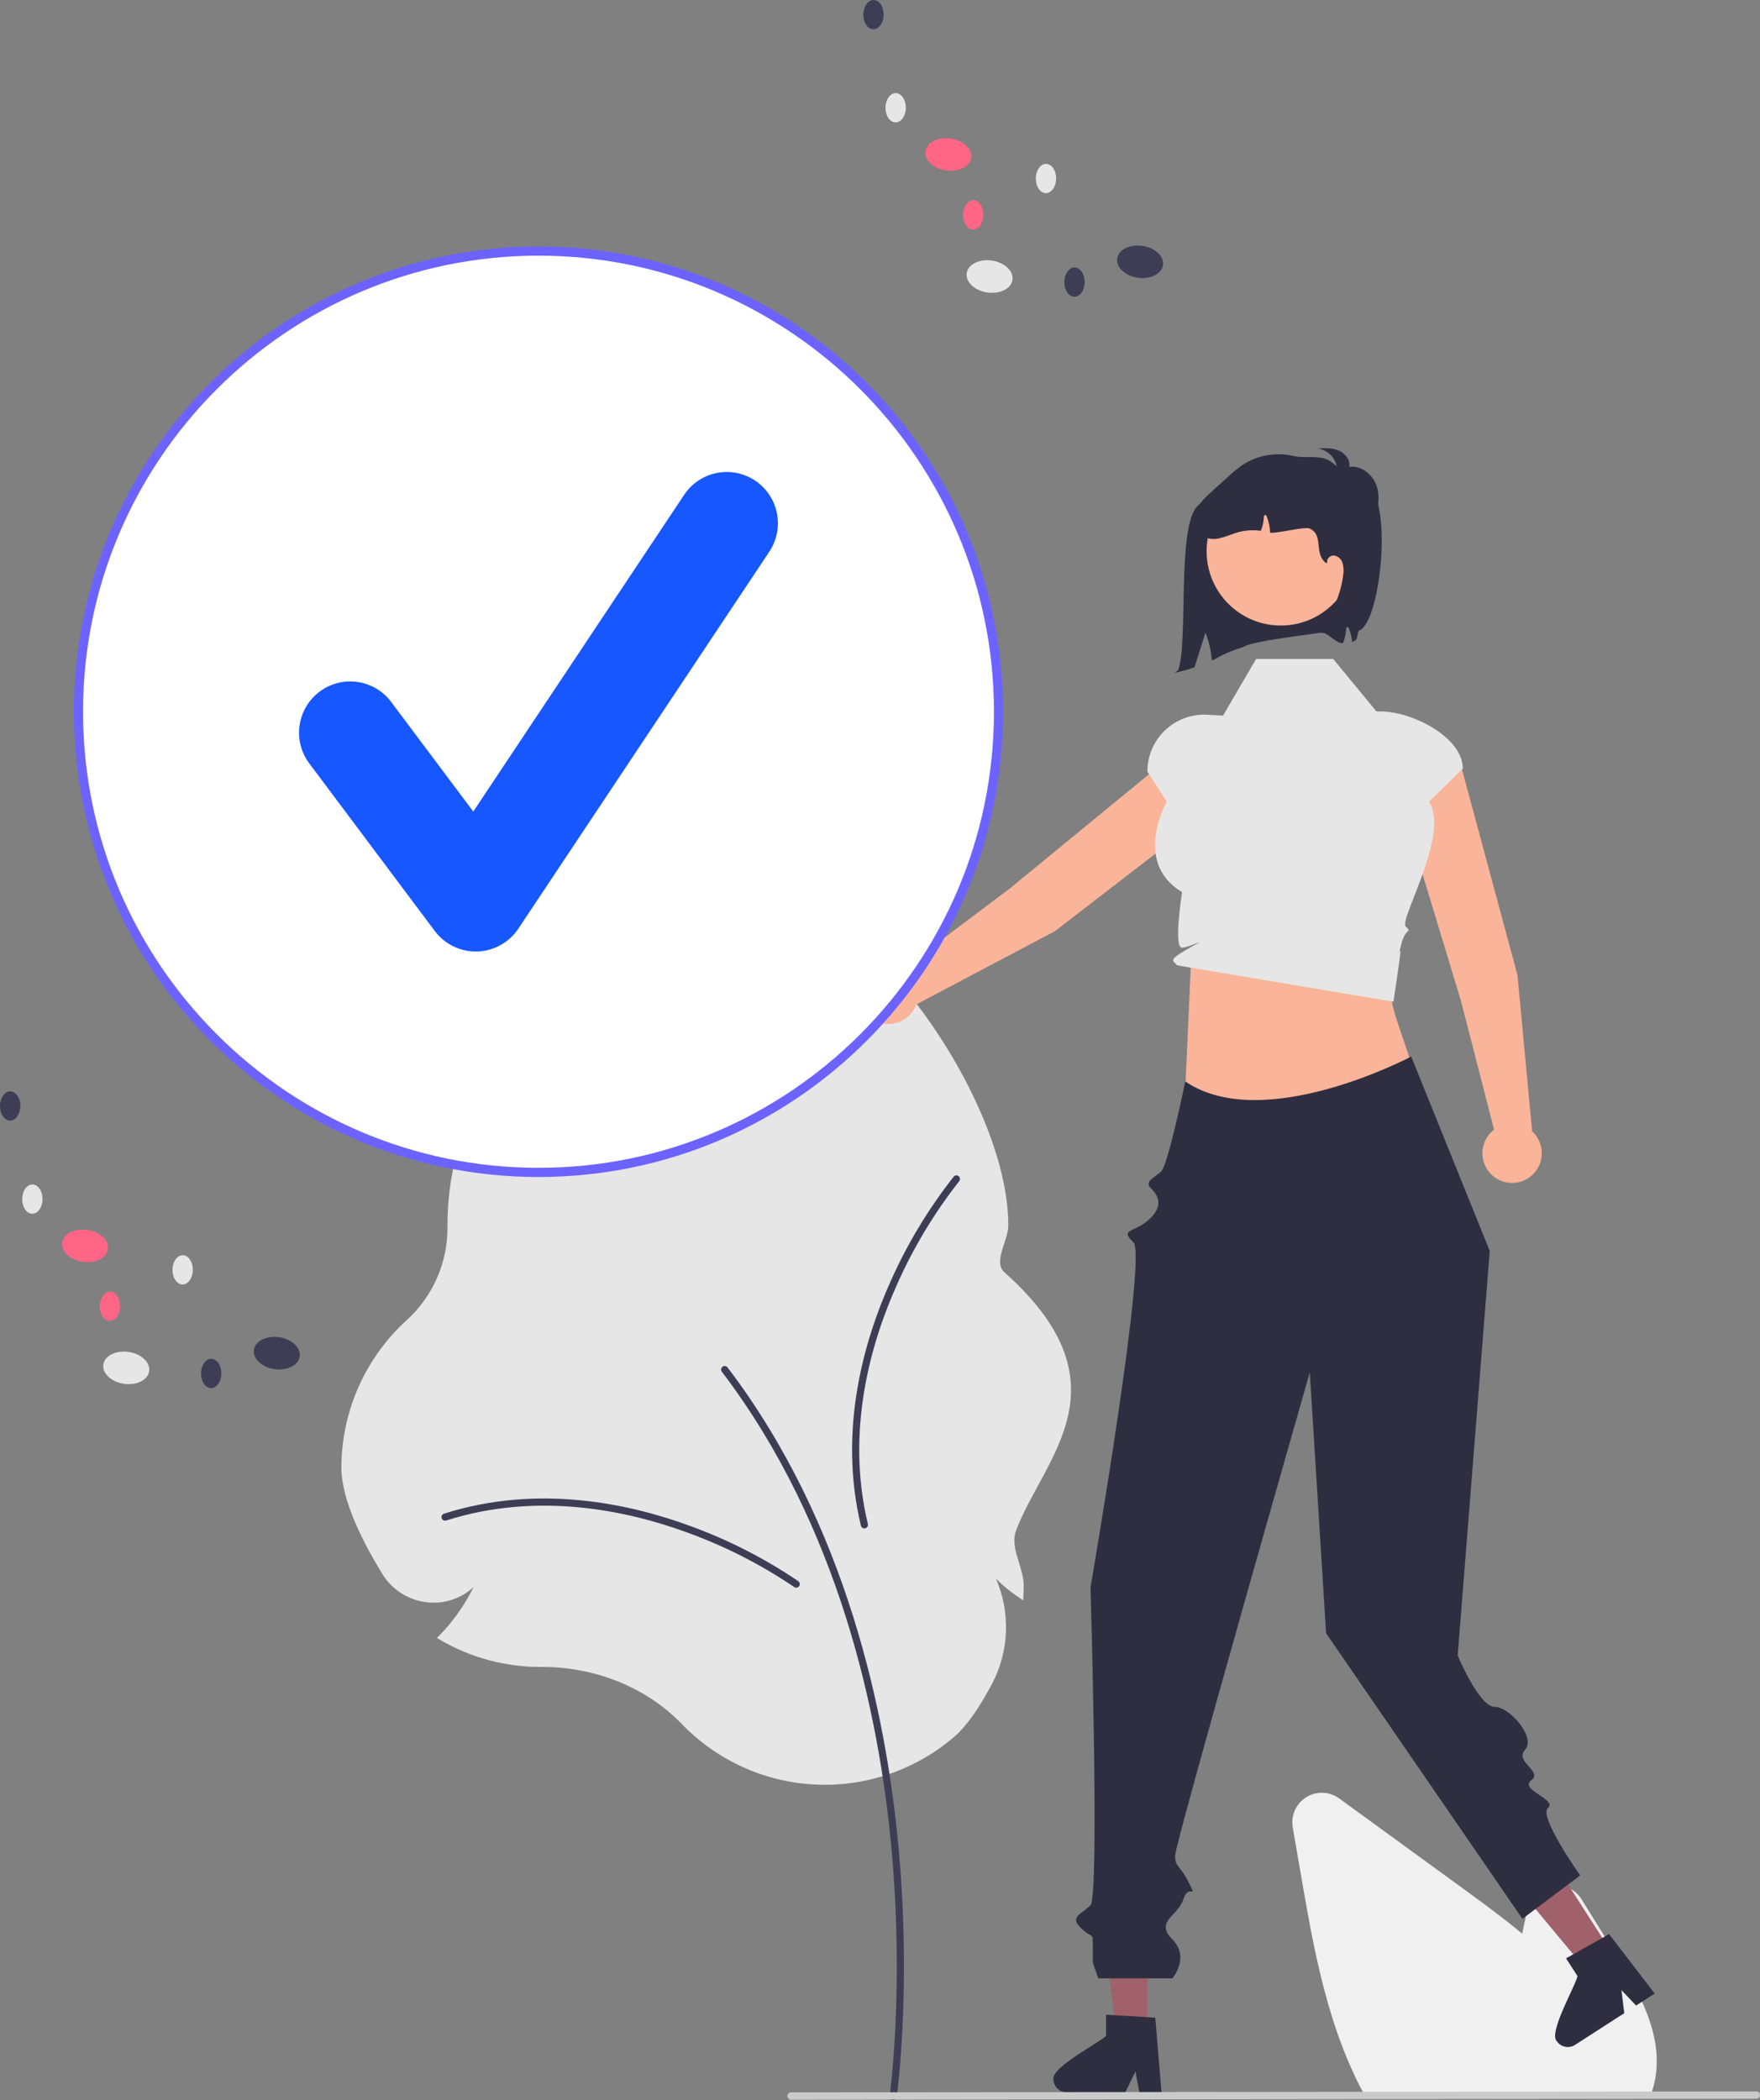 <svg width="228" height="272" viewBox="0 0 228 272" fill="none" xmlns="http://www.w3.org/2000/svg">
<rect x="0" y="0" width="228" height="272" fill="#808080" stroke="none"/>
<g clip-path="url(#clip0_7_652)">
<path d="M88.306 223.247C83.77 218.564 77.195 215.877 70.269 215.877L70.002 215.878C65.44 215.88 60.959 214.668 57.018 212.368L56.608 212.129L56.938 211.788C58.727 209.936 60.22 207.82 61.365 205.513C60.552 206.273 59.581 206.844 58.522 207.186C57.464 207.529 56.343 207.634 55.239 207.495C54.074 207.356 52.955 206.954 51.966 206.321C50.978 205.687 50.146 204.837 49.532 203.836C47.112 199.904 44.226 194.325 44.226 190.075C44.23 186.482 44.981 182.93 46.432 179.644C47.884 176.358 50.003 173.411 52.655 170.991C54.334 169.475 55.675 167.623 56.59 165.554C57.506 163.485 57.976 161.246 57.969 158.983L57.968 158.661C57.967 155.681 58.331 152.713 59.051 149.822L59.124 149.53L59.424 149.541C61.359 149.607 63.294 149.444 65.191 149.057C63.412 148.839 61.671 148.375 60.019 147.68L59.696 147.549L59.806 147.218C67.357 142.538 84.402 144.961 94.295 122.302C102.318 103.928 130.623 138.612 130.623 158.661C130.623 160.706 128.601 163.41 130.115 164.762C146.481 179.378 135.188 188.764 131.628 198.208C130.783 200.449 132.615 202.909 132.615 205.333C132.615 205.745 132.604 206.169 132.584 206.595L132.552 207.251L132.007 206.887C130.927 206.179 129.926 205.357 129.022 204.436C129.96 206.598 130.403 208.944 130.316 211.299C130.23 213.655 129.617 215.962 128.522 218.049C126.807 221.29 125.148 223.61 123.59 224.944C118.602 229.218 112.17 231.422 105.612 231.107C99.053 230.792 92.863 227.98 88.306 223.247Z" fill="#E6E6E6"/>
<path d="M115.707 272C115.818 272 115.926 271.96 116.01 271.886C116.094 271.813 116.149 271.712 116.165 271.601C116.185 271.463 118.114 257.536 116.381 239.026C114.781 221.932 109.643 197.31 94.251 177.088C94.215 177.04 94.168 176.999 94.116 176.968C94.063 176.937 94.005 176.917 93.945 176.909C93.884 176.901 93.823 176.905 93.764 176.92C93.705 176.936 93.65 176.963 93.601 177C93.553 177.037 93.512 177.083 93.482 177.136C93.451 177.189 93.431 177.247 93.423 177.307C93.415 177.368 93.419 177.429 93.434 177.488C93.45 177.547 93.477 177.602 93.514 177.651C108.773 197.698 113.87 222.139 115.458 239.112C117.181 257.515 115.267 271.333 115.247 271.471C115.238 271.536 115.243 271.603 115.262 271.667C115.281 271.731 115.313 271.79 115.356 271.84C115.4 271.89 115.454 271.931 115.514 271.958C115.575 271.986 115.64 272 115.707 272Z" fill="#3F3D56"/>
<path d="M103.146 205.612C103.244 205.612 103.34 205.581 103.419 205.523C103.498 205.466 103.557 205.384 103.587 205.291C103.618 205.198 103.618 205.097 103.587 205.004C103.557 204.911 103.498 204.83 103.419 204.772C99.033 201.8 94.295 199.386 89.314 197.585C81.533 194.733 69.699 192.147 57.517 196.028C57.459 196.047 57.405 196.076 57.358 196.116C57.312 196.155 57.273 196.203 57.245 196.257C57.217 196.311 57.2 196.371 57.195 196.431C57.19 196.492 57.197 196.553 57.215 196.612C57.233 196.67 57.263 196.724 57.303 196.77C57.342 196.817 57.39 196.855 57.444 196.883C57.498 196.911 57.558 196.928 57.618 196.933C57.679 196.938 57.74 196.931 57.798 196.913C69.731 193.111 81.35 195.654 88.996 198.456C93.897 200.227 98.558 202.6 102.874 205.523C102.953 205.581 103.048 205.612 103.146 205.612Z" fill="#3F3D56"/>
<path d="M124.362 152.714C124.369 152.616 124.345 152.519 124.294 152.436C124.242 152.352 124.165 152.288 124.075 152.251C123.984 152.214 123.884 152.206 123.789 152.23C123.694 152.253 123.609 152.306 123.546 152.381C120.269 156.546 117.522 161.103 115.368 165.946C111.967 173.511 108.538 185.14 111.528 197.583C111.542 197.642 111.568 197.698 111.604 197.747C111.64 197.797 111.685 197.839 111.737 197.87C111.789 197.902 111.846 197.924 111.906 197.933C111.967 197.943 112.028 197.94 112.087 197.926C112.146 197.912 112.202 197.886 112.252 197.85C112.301 197.814 112.343 197.769 112.374 197.717C112.406 197.665 112.427 197.607 112.437 197.547C112.446 197.487 112.444 197.425 112.429 197.366C109.501 185.178 112.871 173.76 116.214 166.328C118.331 161.562 121.032 157.078 124.254 152.979C124.317 152.905 124.355 152.812 124.362 152.714Z" fill="#3F3D56"/>
<path d="M213.775 271.509H176.873L176.714 271.221C176.242 270.364 175.787 269.456 175.361 268.524C171.56 260.377 169.953 251.06 168.536 242.84L167.468 236.644C167.339 235.893 167.436 235.121 167.748 234.427C168.06 233.732 168.571 233.146 169.217 232.744C169.863 232.342 170.614 232.142 171.375 232.17C172.135 232.198 172.869 232.453 173.484 232.901C179.092 236.986 184.703 241.067 190.315 245.144C192.44 246.692 194.867 248.484 197.192 250.42C197.416 249.33 197.65 248.236 197.885 247.158C198.047 246.413 198.427 245.734 198.976 245.207C199.526 244.68 200.22 244.329 200.97 244.199C201.72 244.069 202.492 244.166 203.186 244.478C203.881 244.79 204.467 245.302 204.869 245.949L209.186 252.893C212.336 257.964 215.115 262.961 214.549 268.351C214.551 268.416 214.546 268.482 214.534 268.546C214.421 269.432 214.21 270.302 213.907 271.141L213.775 271.509Z" fill="#F0F0F0"/>
<path d="M196.583 126.279L189.461 99.891C189.156 98.773 188.424 97.821 187.424 97.239C186.424 96.657 185.235 96.493 184.115 96.78C183.535 96.929 182.991 97.195 182.518 97.56C182.044 97.926 181.649 98.385 181.358 98.909C181.067 99.432 180.886 100.009 180.825 100.605C180.764 101.201 180.825 101.803 181.004 102.375L189.242 129.559L193.551 146.288C192.924 146.767 192.459 147.429 192.22 148.182C191.981 148.936 191.979 149.745 192.215 150.499C192.452 151.254 192.914 151.917 193.54 152.399C194.166 152.881 194.925 153.159 195.714 153.194C196.503 153.229 197.283 153.02 197.95 152.596C198.616 152.172 199.136 151.552 199.438 150.822C199.741 150.092 199.811 149.286 199.64 148.514C199.469 147.742 199.065 147.042 198.482 146.508L196.583 126.279Z" fill="#F9B499"/>
<path d="M136.654 120.595L158.293 103.924C159.207 103.215 159.807 102.175 159.962 101.027C160.117 99.88 159.815 98.717 159.121 97.79C158.762 97.311 158.31 96.91 157.791 96.611C157.272 96.312 156.698 96.123 156.104 96.054C155.509 95.984 154.907 96.037 154.333 96.209C153.76 96.38 153.227 96.666 152.768 97.051L130.821 115.057L117.024 125.436C116.342 125.039 115.553 124.862 114.766 124.928C113.979 124.995 113.232 125.303 112.626 125.81C112.02 126.316 111.584 126.998 111.378 127.761C111.172 128.524 111.206 129.332 111.475 130.076C111.744 130.819 112.235 131.461 112.881 131.916C113.528 132.37 114.298 132.614 115.088 132.615C115.878 132.615 116.648 132.373 117.296 131.92C117.943 131.467 118.435 130.825 118.705 130.082L136.654 120.595Z" fill="#F9B499"/>
<path d="M154.291 124.428L153.337 145.753L183.285 139.237C180.736 130.668 179.003 129.206 180.919 123.243L154.291 124.428Z" fill="#F9B499"/>
<path d="M172.705 85.333H162.726L158.441 92.674L156.399 92.561C155.4 92.506 154.401 92.655 153.461 93C152.522 93.344 151.663 93.877 150.937 94.566C150.21 95.254 149.631 96.083 149.236 97.003C148.84 97.922 148.636 98.913 148.636 99.915L151.152 103.818C151.152 103.818 146.653 111.669 153.134 115.531C153.134 115.531 151.978 122.807 153.134 122.729C154.291 122.651 156.953 121.17 154.291 122.651C151.628 124.131 151.826 124.33 152.171 124.675L152.515 125.02L180.515 129.726C180.515 129.726 181.334 124.293 181.422 123.324C181.51 122.354 180.919 124.724 181.51 122.354C182.102 119.985 182.99 120.873 182.102 119.985C181.214 119.096 187.853 108.088 185.126 103.818L189.499 99.549C189.499 95.453 182.927 92.132 178.836 92.132H178.312L172.705 85.333Z" fill="#E6E6E6"/>
<path d="M148.662 263.287H144.623L142.701 247.692L148.662 247.692L148.662 263.287Z" fill="#A0616A"/>
<path d="M136.471 269.253C136.473 269.706 136.653 270.14 136.973 270.461C137.293 270.781 137.726 270.963 138.178 270.966H145.781L146.017 270.477L147.092 268.255L147.509 270.477L147.601 270.966H150.469L150.428 270.473L149.663 261.293L148.663 261.232L144.341 260.975L143.279 260.911V263.652C142.473 264.509 136.15 267.753 136.471 269.253Z" fill="#2F2E41"/>
<path d="M208.689 252.697L205.292 254.884L195.247 242.809L200.261 239.581L208.689 252.697Z" fill="#A0616A"/>
<path d="M201.661 264.317C201.907 264.696 202.293 264.964 202.735 265.06C203.177 265.157 203.64 265.075 204.022 264.832L210.416 260.714L210.35 260.176L210.054 257.725L211.605 259.367L211.946 259.729L214.358 258.175L214.058 257.784L208.453 250.477L207.579 250.967L203.805 253.093L202.877 253.613L204.359 255.918C204.145 257.076 200.58 263.229 201.661 264.317Z" fill="#2F2E41"/>
<path d="M227.53 271.794L102.463 271.916C102.338 271.915 102.219 271.865 102.131 271.776C102.043 271.688 101.993 271.568 101.993 271.443C101.993 271.318 102.043 271.198 102.131 271.109C102.219 271.021 102.338 270.971 102.463 270.97L227.53 270.848C227.655 270.849 227.775 270.899 227.863 270.987C227.951 271.076 228 271.196 228 271.321C228 271.446 227.951 271.566 227.863 271.654C227.775 271.743 227.655 271.793 227.53 271.794Z" fill="#CACACA"/>
<path d="M182.816 136.828C182.816 136.828 163.672 146.965 153.547 140.049C153.547 140.049 151.332 150.788 150.444 151.676C149.557 152.565 148.143 152.952 149.145 153.943C150.148 154.934 150.707 156.273 148.8 157.973C146.894 159.673 144.993 159.134 146.831 160.884C148.669 162.635 141.272 205.581 141.272 205.581C141.272 205.581 142.456 245.519 141.272 246.727C140.089 247.935 138.507 248.206 140.038 249.699C141.568 251.193 141.568 250.035 141.568 252.095V254.155L142.269 256.202H151.875C151.875 256.202 154.193 253.507 151.875 251.165C149.557 248.824 152.581 248.183 153.288 245.986C153.995 243.789 155.178 246.158 153.995 243.789C152.811 241.419 152.243 241.87 152.231 240.312C152.219 238.753 169.676 177.74 169.676 177.74L171.79 211.51L197.221 248.494L204.707 242.874C204.707 242.874 199.257 235.194 200.531 234.138C201.806 233.082 196.775 231.758 198.361 230.567C199.948 229.376 196.129 228.175 197.568 226.597C199.007 225.018 195.585 221.038 193.602 221.038C191.619 221.038 188.836 214.405 188.836 214.405L192.991 162.003L182.816 136.828Z" fill="#2F2E41"/>
<path d="M162.526 63.778C162.39 63.956 161.311 63.86 160.013 63.67C157.446 63.295 157.097 63.741 155.178 65.488C152.399 68.018 153.979 83.454 152.613 86.798L152.172 87.123C153.047 86.956 153.907 86.715 154.742 86.403C155.213 84.914 155.686 83.42 156.162 81.932C156.611 83.09 156.894 84.306 157.001 85.543C157.662 85.282 158.318 84.645 161.079 83.79C162.469 82.846 172.525 81.897 173.818 81.481C177.099 70.306 171.811 65.787 162.526 63.778Z" fill="#2F2E41"/>
<path d="M165.921 81.01C171.228 81.01 175.531 76.703 175.531 71.39C175.531 66.077 171.228 61.77 165.921 61.77C160.614 61.77 156.311 66.077 156.311 71.39C156.311 76.703 160.614 81.01 165.921 81.01Z" fill="#F9B499"/>
<path d="M171.971 62.93C171.429 62.85 170.908 62.667 170.435 62.391C170.201 62.249 170.011 62.044 169.887 61.8C169.764 61.555 169.711 61.281 169.736 61.007C169.854 60.324 170.626 59.916 171.318 59.957C172.007 60.057 172.661 60.322 173.225 60.73C173.163 60.069 172.881 59.449 172.425 58.968C171.968 58.487 171.363 58.174 170.707 58.078C171.617 58.029 172.563 57.986 173.404 58.336C174.245 58.687 174.946 59.554 174.795 60.453C176.209 60.271 177.604 61.257 178.188 62.56C178.772 63.862 178.656 65.392 178.19 66.741C178.144 66.947 178.054 67.142 177.926 67.31C177.799 67.479 177.636 67.619 177.45 67.719C176.974 67.9 176.462 67.597 176.049 67.298C173.895 65.736 171.934 63.923 170.208 61.897" fill="#2F2E41"/>
<path d="M176.161 81.618C175.754 81.81 175.966 82.524 175.649 82.844C175.512 82.979 175.346 83.082 175.164 83.146C175.116 82.55 174.978 81.964 174.753 81.41C174.711 81.31 174.643 81.197 174.537 81.206C174.412 81.221 174.38 81.384 174.377 81.505C174.352 82.108 174.219 82.701 173.983 83.256C173.98 83.261 173.977 83.27 173.975 83.276C173.883 83.273 173.788 83.27 173.699 83.267C173.013 83.241 171.492 81.475 171.155 82.074C172.344 79.962 173.794 76.787 174.016 74.373C174.093 73.868 174.055 73.352 173.907 72.863C173.829 72.619 173.683 72.403 173.486 72.241C173.289 72.078 173.05 71.975 172.797 71.944C172.672 71.939 172.547 71.961 172.432 72.009C172.316 72.057 172.213 72.13 172.129 72.223C172.045 72.316 171.983 72.426 171.946 72.546C171.91 72.666 171.9 72.792 171.918 72.916L171.747 72.892C170.155 71.595 171.528 69.341 169.676 68.45C169.048 68.147 165.208 69.157 164.53 68.98C164.516 68.265 164.371 67.559 164.101 66.897C164.06 66.797 163.992 66.684 163.885 66.693C163.761 66.708 163.729 66.871 163.726 66.992C163.701 67.595 163.567 68.188 163.332 68.743C162.394 68.609 161.438 68.66 160.519 68.891C159.708 69.104 158.939 69.471 158.125 69.667C157.723 69.79 157.3 69.83 156.881 69.784C156.463 69.739 156.059 69.608 155.693 69.4C154.66 68.707 154.48 67.173 154.995 66.041C155.367 65.316 155.871 64.665 156.48 64.122C156.944 63.672 157.427 63.24 157.909 62.807C158.341 62.419 158.773 62.031 159.205 61.643C159.749 61.131 160.328 60.658 160.939 60.227C161.914 59.588 163.009 59.154 164.157 58.954C165.305 58.753 166.483 58.789 167.616 59.061C168.977 59.386 170.797 58.927 172.043 59.564C172.693 59.899 174.134 61.181 174.705 61.637C176.167 62.801 175.178 61.853 176.776 62.526C180.588 64.131 178.903 80.326 176.161 81.618Z" fill="#2F2E41"/>
<path d="M69.759 151.833C102.673 151.833 129.355 125.123 129.355 92.174C129.355 59.224 102.673 32.514 69.759 32.514C36.844 32.514 10.162 59.224 10.162 92.174C10.162 125.123 36.844 151.833 69.759 151.833Z" fill="white"/>
<path d="M69.759 152.428C36.569 152.428 9.567 125.398 9.567 92.173C9.567 58.949 36.569 31.919 69.759 31.919C102.948 31.919 129.95 58.949 129.95 92.173C129.95 125.398 102.948 152.428 69.759 152.428ZM69.759 33.109C37.225 33.109 10.757 59.606 10.757 92.173C10.757 124.741 37.225 151.237 69.759 151.237C102.292 151.237 128.76 124.741 128.76 92.173C128.76 59.605 102.292 33.109 69.759 33.109Z" fill="#6C63FF"/>
<path d="M61.628 123.224C60.599 123.224 59.584 122.984 58.664 122.523C57.743 122.062 56.943 121.393 56.325 120.568L40.067 98.867C39.544 98.17 39.164 97.376 38.948 96.532C38.732 95.688 38.684 94.809 38.808 93.947C38.931 93.084 39.222 92.254 39.666 91.504C40.11 90.754 40.696 90.099 41.393 89.576C42.089 89.053 42.882 88.673 43.725 88.457C44.569 88.24 45.446 88.193 46.308 88.316C47.17 88.439 47.999 88.731 48.748 89.175C49.497 89.619 50.151 90.207 50.674 90.904L61.311 105.1L88.63 64.078C89.606 62.614 91.123 61.599 92.846 61.254C94.57 60.91 96.359 61.264 97.822 62.24C99.284 63.216 100.299 64.734 100.645 66.459C100.99 68.184 100.637 69.976 99.662 71.44L67.145 120.268C66.557 121.151 65.766 121.88 64.838 122.394C63.91 122.908 62.873 123.192 61.813 123.221C61.751 123.222 61.69 123.224 61.628 123.224Z" fill="#1657FF"/>
<path d="M131.16 36.242C131.326 35.101 130.133 33.983 128.495 33.744C126.857 33.506 125.395 34.237 125.229 35.378C125.063 36.518 126.256 37.636 127.894 37.875C129.532 38.114 130.994 37.382 131.16 36.242Z" fill="#E6E6E6"/>
<path d="M150.661 34.337C150.827 33.196 149.633 32.078 147.995 31.84C146.357 31.601 144.895 32.332 144.73 33.473C144.564 34.614 145.757 35.731 147.395 35.97C149.033 36.209 150.495 35.477 150.661 34.337Z" fill="#3F3D56"/>
<path d="M125.82 20.437C125.986 19.297 124.792 18.179 123.155 17.94C121.517 17.702 120.055 18.433 119.889 19.573C119.723 20.714 120.916 21.832 122.554 22.071C124.192 22.309 125.654 21.578 125.82 20.437Z" fill="#FF6584"/>
<path d="M117.347 13.964C117.355 12.917 116.771 12.063 116.043 12.058C115.316 12.052 114.719 12.897 114.712 13.944C114.704 14.991 115.287 15.844 116.015 15.85C116.742 15.855 117.339 15.011 117.347 13.964Z" fill="#E6E6E6"/>
<path d="M114.473 1.906C114.481 0.859 113.898 0.005 113.17 -1.8277e-05C112.442 -0.006 111.846 0.839 111.838 1.886C111.83 2.933 112.414 3.786 113.141 3.792C113.869 3.797 114.465 2.953 114.473 1.906Z" fill="#3F3D56"/>
<path d="M136.819 23.127C136.827 22.08 136.243 21.226 135.516 21.221C134.788 21.215 134.192 22.06 134.184 23.107C134.176 24.154 134.759 25.007 135.487 25.013C136.215 25.018 136.811 24.174 136.819 23.127Z" fill="#E6E6E6"/>
<path d="M127.395 27.837C127.403 26.79 126.82 25.936 126.092 25.931C125.364 25.925 124.768 26.77 124.76 27.817C124.752 28.864 125.336 29.718 126.063 29.723C126.791 29.729 127.387 28.884 127.395 27.837Z" fill="#FF6584"/>
<path d="M140.513 36.542C140.521 35.495 139.938 34.642 139.21 34.636C138.482 34.631 137.886 35.475 137.878 36.523C137.87 37.57 138.454 38.423 139.181 38.428C139.909 38.434 140.505 37.59 140.513 36.542Z" fill="#3F3D56"/>
<path d="M19.322 177.577C19.488 176.436 18.295 175.318 16.657 175.08C15.019 174.841 13.557 175.572 13.391 176.713C13.225 177.853 14.419 178.971 16.056 179.21C17.694 179.449 19.157 178.717 19.322 177.577Z" fill="#E6E6E6"/>
<path d="M38.823 175.672C38.989 174.531 37.795 173.413 36.158 173.175C34.52 172.936 33.058 173.667 32.892 174.808C32.726 175.949 33.919 177.067 35.557 177.305C37.195 177.544 38.657 176.812 38.823 175.672Z" fill="#3F3D56"/>
<path d="M13.982 161.773C14.148 160.632 12.955 159.514 11.317 159.275C9.679 159.037 8.217 159.768 8.051 160.909C7.885 162.049 9.079 163.167 10.716 163.406C12.354 163.644 13.817 162.913 13.982 161.773Z" fill="#FF6584"/>
<path d="M5.509 155.299C5.517 154.252 4.933 153.398 4.206 153.393C3.478 153.387 2.882 154.232 2.874 155.279C2.866 156.326 3.449 157.179 4.177 157.185C4.905 157.19 5.501 156.346 5.509 155.299Z" fill="#E6E6E6"/>
<path d="M2.635 143.241C2.643 142.194 2.06 141.341 1.332 141.335C0.604 141.33 0.008 142.174 0 143.221C-0.008 144.268 0.576 145.122 1.303 145.127C2.031 145.133 2.627 144.288 2.635 143.241Z" fill="#3F3D56"/>
<path d="M24.981 164.462C24.989 163.415 24.405 162.562 23.678 162.556C22.95 162.551 22.354 163.395 22.346 164.442C22.338 165.489 22.922 166.342 23.649 166.348C24.377 166.353 24.973 165.509 24.981 164.462Z" fill="#E6E6E6"/>
<path d="M15.557 169.172C15.565 168.125 14.982 167.272 14.254 167.266C13.527 167.261 12.93 168.105 12.922 169.152C12.914 170.199 13.498 171.053 14.226 171.058C14.953 171.064 15.55 170.219 15.557 169.172Z" fill="#FF6584"/>
<path d="M28.675 177.878C28.683 176.83 28.1 175.977 27.372 175.972C26.645 175.966 26.048 176.811 26.04 177.858C26.032 178.905 26.616 179.758 27.343 179.764C28.071 179.769 28.668 178.925 28.675 177.878Z" fill="#3F3D56"/>
</g>
<defs>
<clipPath id="clip0_7_652">
<rect width="228" height="272" fill="white"/>
</clipPath>
</defs>
</svg>
